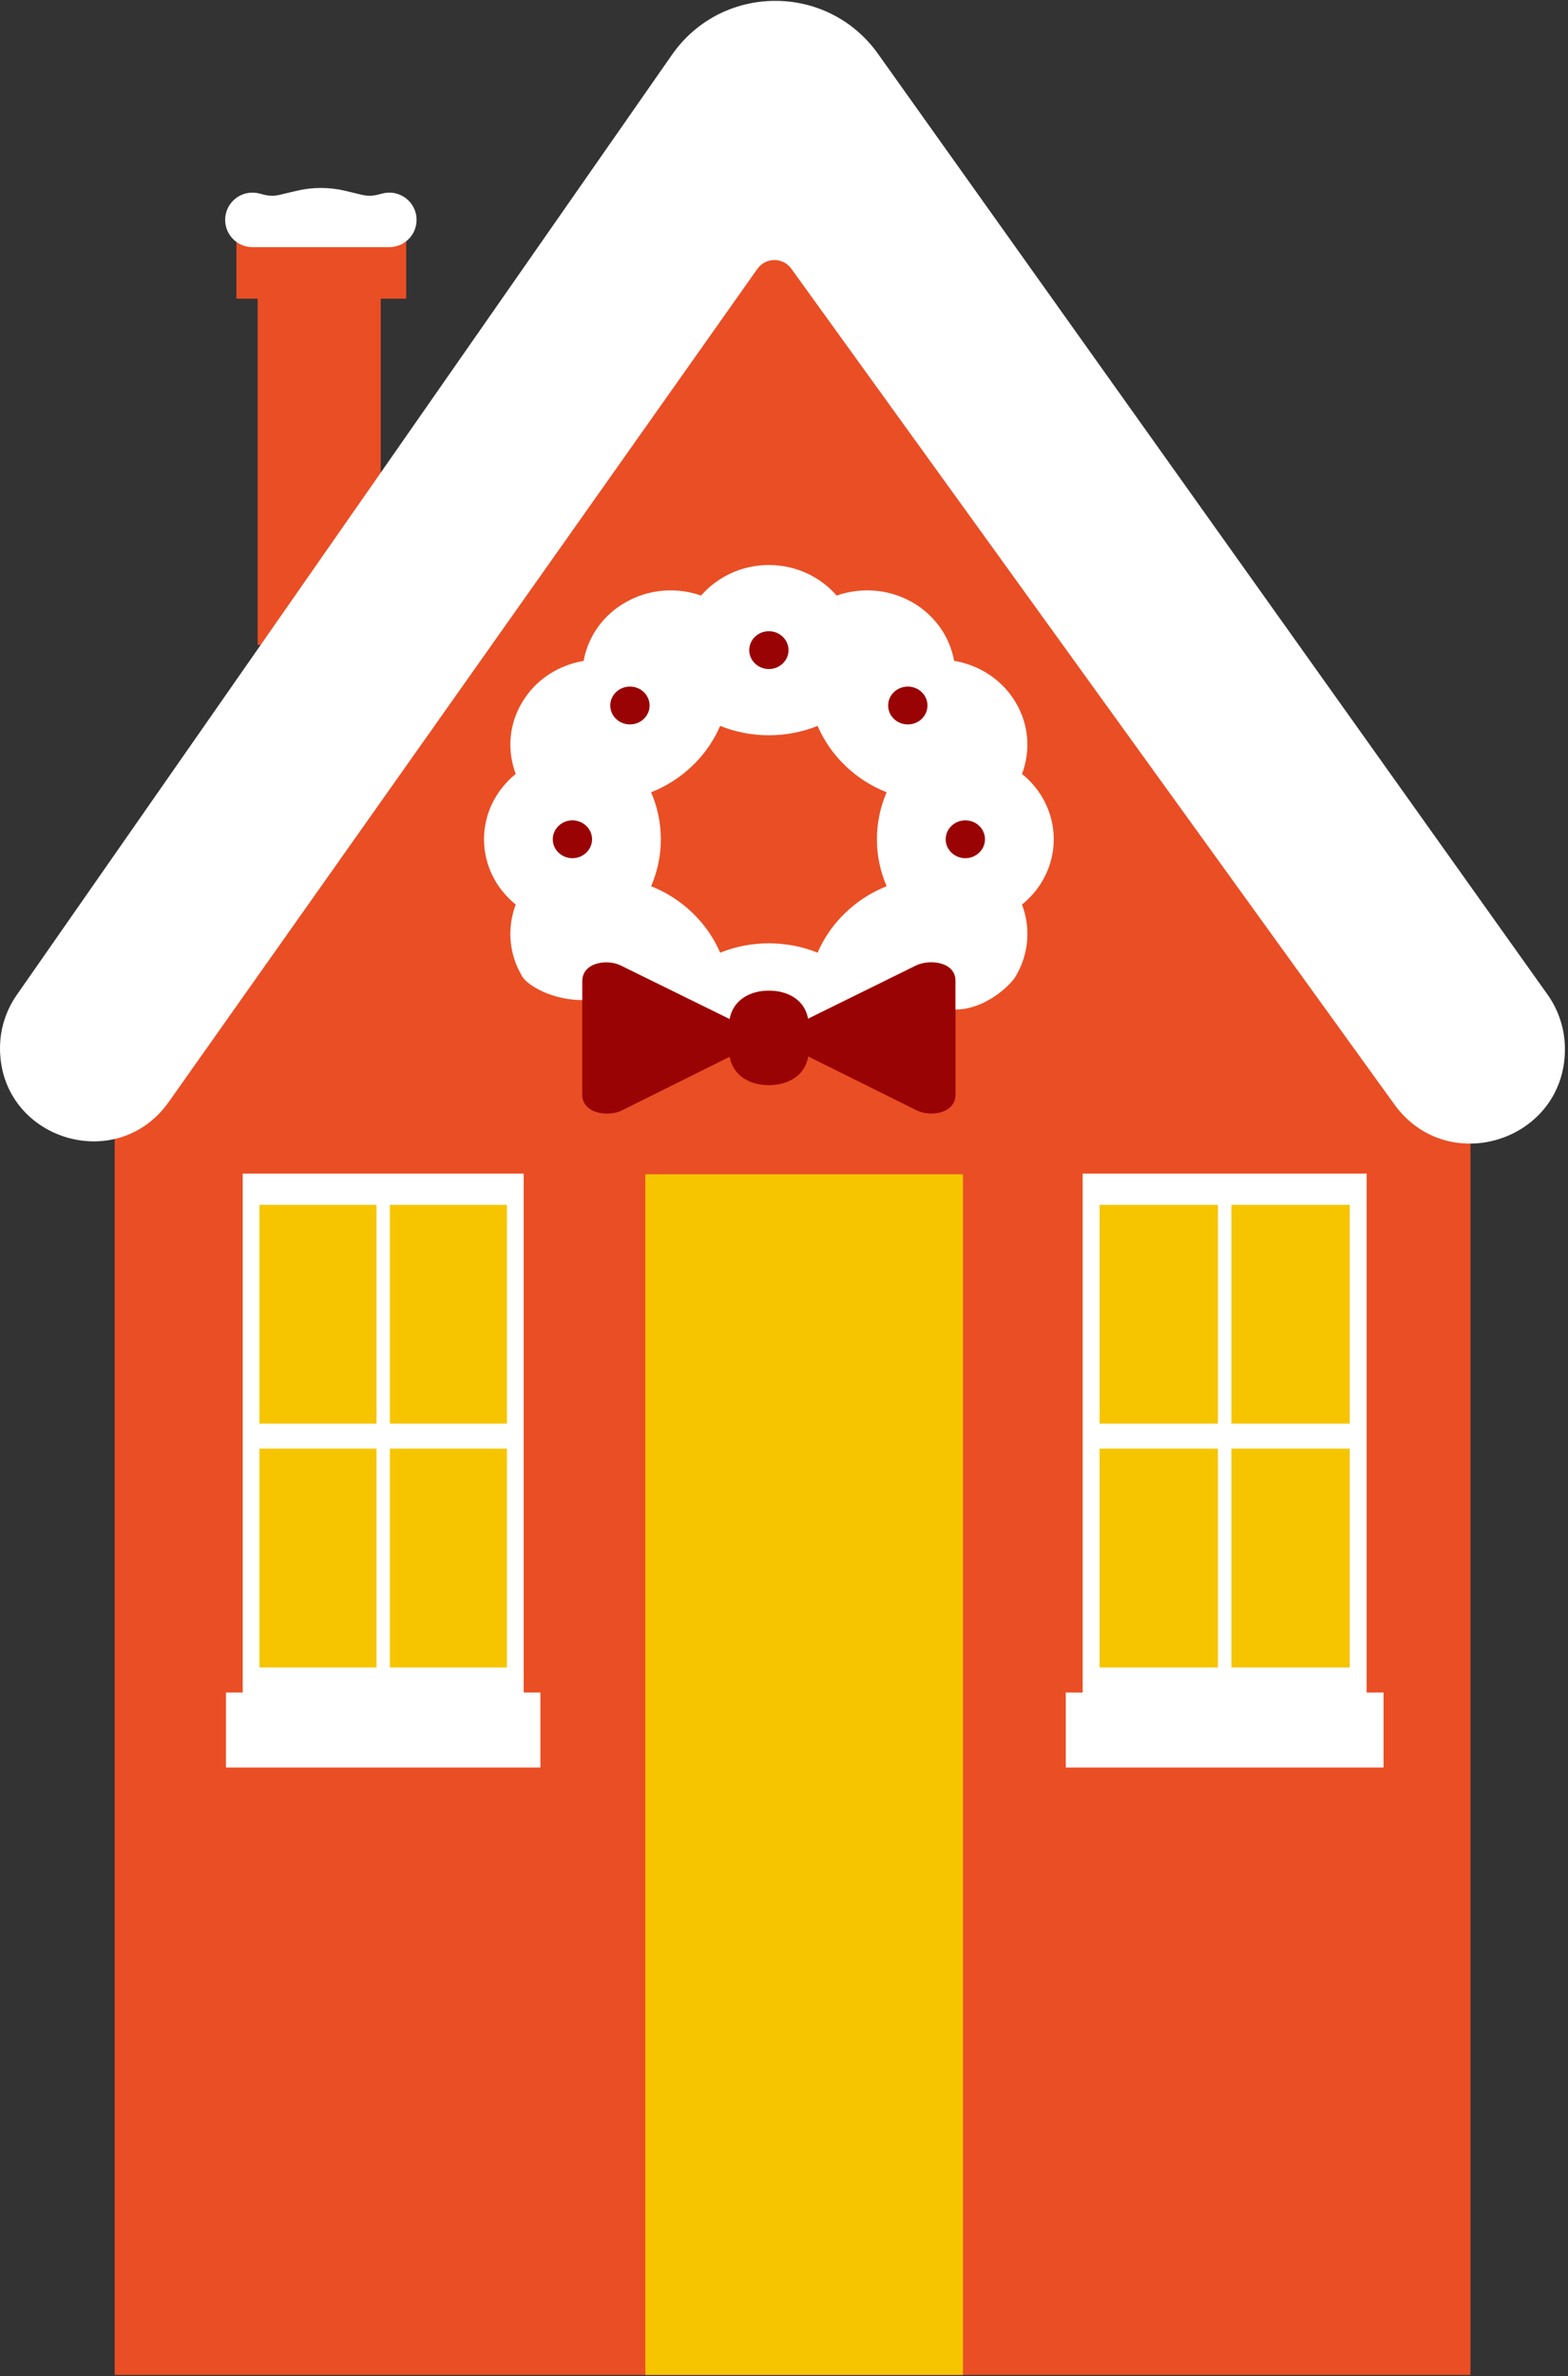 <svg width="311" height="471" viewBox="0 0 311 471" fill="none" xmlns="http://www.w3.org/2000/svg">
<rect x="0" y="0" width="311" height="471" fill="#333333" stroke="none"/>
<path d="M51.102 41.603H75.514V127.831H51.102V41.603Z" fill="#EA4E24"/>
<path d="M46.894 41.603H80.564V59.201H46.894V41.603Z" fill="#EA4E24"/>
<path d="M22.744 218.486L155.938 15.219L291.661 218.486V470.772H22.744V218.486Z" fill="#EA4E24"/>
<path d="M0 207.781C0 204.012 1.156 200.332 3.312 197.24L133.27 10.871C143.159 -3.31 164.112 -3.414 174.141 10.669L306.926 197.124C309.18 200.289 310.391 204.079 310.391 207.965C310.391 226.097 287.166 233.605 276.551 218.905L156.95 53.262C155.289 50.962 151.859 50.979 150.221 53.295L33.477 218.421C23.101 233.097 0 225.756 0 207.781Z" fill="white"/>
<path d="M44.661 43.585C44.661 40.075 47.957 37.498 51.363 38.345L52.457 38.617C53.432 38.859 54.45 38.865 55.426 38.632L58.845 37.819C61.999 37.069 65.284 37.069 68.438 37.819L71.856 38.632C72.833 38.865 73.851 38.859 74.825 38.617L75.919 38.345C79.326 37.498 82.622 40.075 82.622 43.585C82.622 46.568 80.205 48.985 77.222 48.985H50.06C47.078 48.985 44.661 46.568 44.661 43.585Z" fill="white"/>
<path d="M48.137 232.627H103.868V336.729H48.137V232.627Z" fill="white"/>
<path d="M51.454 238.824H74.676V282.199H51.454V238.824Z" fill="#F6C500"/>
<path d="M77.329 287.157H100.551V330.533H77.329V287.157Z" fill="#F6C500"/>
<path d="M51.454 287.157H74.676V330.533H51.454V287.157Z" fill="#F6C500"/>
<path d="M77.329 238.824H100.551V282.199H77.329V238.824Z" fill="#F6C500"/>
<path d="M44.819 335.49H107.186V350.361H44.819V335.49Z" fill="white"/>
<path d="M214.74 232.627H271.065V336.729H214.74V232.627Z" fill="white"/>
<path d="M218.093 238.824H241.561V282.199H218.093V238.824Z" fill="#F6C500"/>
<path d="M244.243 287.157H267.712V330.533H244.243V287.157Z" fill="#F6C500"/>
<path d="M218.093 287.157H241.561V330.533H218.093V287.157Z" fill="#F6C500"/>
<path d="M244.243 238.824H267.712V282.199H244.243V238.824Z" fill="#F6C500"/>
<path d="M211.387 335.49H274.417V350.361H211.387V335.49Z" fill="white"/>
<path d="M128 232.772H191V470.772H128V232.772Z" fill="#F6C500"/>
<path fill-rule="evenodd" clip-rule="evenodd" d="M160.293 209.407V209.482C159.65 213.157 156.396 215.107 152.5 215.107C148.603 215.107 145.447 213.194 144.707 209.482V201.984C145.389 198.309 148.603 196.36 152.5 196.36C156.396 196.36 159.65 198.272 160.293 201.984V209.407ZM189.517 200.109V216.981C189.517 220.731 184.491 221.499 181.724 220.056L160.293 209.408V201.984V201.909L181.724 191.354C184.452 190.061 189.517 190.661 189.517 194.41V200.109ZM144.707 201.984V209.483L123.276 220.15C120.548 221.443 115.483 220.731 115.483 216.981V198.235V194.485C115.483 190.736 120.509 189.986 123.276 191.448L144.707 201.984Z" fill="#990303"/>
<path fill-rule="evenodd" clip-rule="evenodd" d="M173.931 166.366C173.931 163.067 174.613 159.917 175.86 157.049C172.879 155.868 170.073 154.124 167.658 151.781C165.222 149.456 163.41 146.757 162.163 143.889C159.183 145.088 155.929 145.745 152.5 145.745C149.071 145.745 145.817 145.088 142.837 143.889C141.59 146.757 139.778 149.456 137.342 151.781C134.927 154.124 132.121 155.868 129.14 157.049C130.387 159.917 131.069 163.067 131.069 166.366C131.069 169.666 130.387 172.796 129.14 175.665C132.121 176.864 134.927 178.608 137.342 180.951C139.778 183.276 141.59 185.975 142.837 188.844C145.817 187.644 149.071 186.988 152.5 186.988C155.929 186.988 159.183 187.644 162.163 188.844C163.41 185.975 165.222 183.276 167.658 180.951C170.073 178.608 172.879 176.864 175.86 175.665C174.613 172.796 173.931 169.666 173.931 166.366ZM202.707 153.412C206.545 156.505 209 161.154 209 166.366C209 171.559 206.545 176.208 202.707 179.302C204.422 183.838 204.129 189.031 201.441 193.549C200.33 195.386 195.362 200.111 189.517 200.111V194.412C189.517 190.662 184.452 190.062 181.724 191.356L160.293 201.91V201.985C159.65 198.273 156.397 196.361 152.5 196.361C148.603 196.361 145.389 198.311 144.707 201.985L123.276 191.45C120.509 189.987 115.483 190.737 115.483 194.487V198.236C109.638 198.236 104.709 195.443 103.579 193.549C100.871 189.05 100.578 183.838 102.293 179.302C98.455 176.208 96 171.559 96 166.366C96 161.173 98.455 156.524 102.293 153.412C100.578 148.894 100.871 143.682 103.579 139.183C106.267 134.684 110.807 131.834 115.756 131.009C116.613 126.248 119.574 121.88 124.25 119.293C128.926 116.687 134.342 116.406 139.057 118.055C142.272 114.362 147.103 112 152.5 112C157.897 112 162.728 114.362 165.943 118.055C170.658 116.406 176.074 116.687 180.75 119.274C185.426 121.88 188.387 126.248 189.244 130.991C194.193 131.834 198.733 134.684 201.421 139.183C204.129 143.682 204.422 148.894 202.707 153.412Z" fill="white"/>
<path fill-rule="evenodd" clip-rule="evenodd" d="M127.698 137.195C129.218 138.657 129.218 141.038 127.698 142.5C126.179 143.963 123.704 143.963 122.185 142.5C120.665 141.038 120.665 138.657 122.185 137.195C123.704 135.733 126.179 135.733 127.698 137.195ZM152.5 125.122C154.643 125.122 156.396 126.809 156.396 128.872C156.396 130.934 154.643 132.621 152.5 132.621C150.357 132.621 148.603 130.934 148.603 128.872C148.603 126.809 150.357 125.122 152.5 125.122ZM113.534 162.616C115.677 162.616 117.431 164.303 117.431 166.365C117.431 168.428 115.677 170.115 113.534 170.115C111.391 170.115 109.638 168.428 109.638 166.365C109.638 164.303 111.391 162.616 113.534 162.616ZM191.465 162.616C193.628 162.616 195.362 164.285 195.362 166.365C195.362 168.428 193.609 170.115 191.465 170.115C189.322 170.115 187.569 168.428 187.569 166.365C187.569 164.303 189.322 162.616 191.465 162.616ZM177.301 142.501C175.782 141.038 175.782 138.657 177.301 137.195C178.821 135.733 181.295 135.733 182.815 137.195C184.335 138.657 184.335 141.038 182.815 142.501C181.295 143.963 178.821 143.963 177.301 142.501Z" fill="#990303"/>
</svg>
